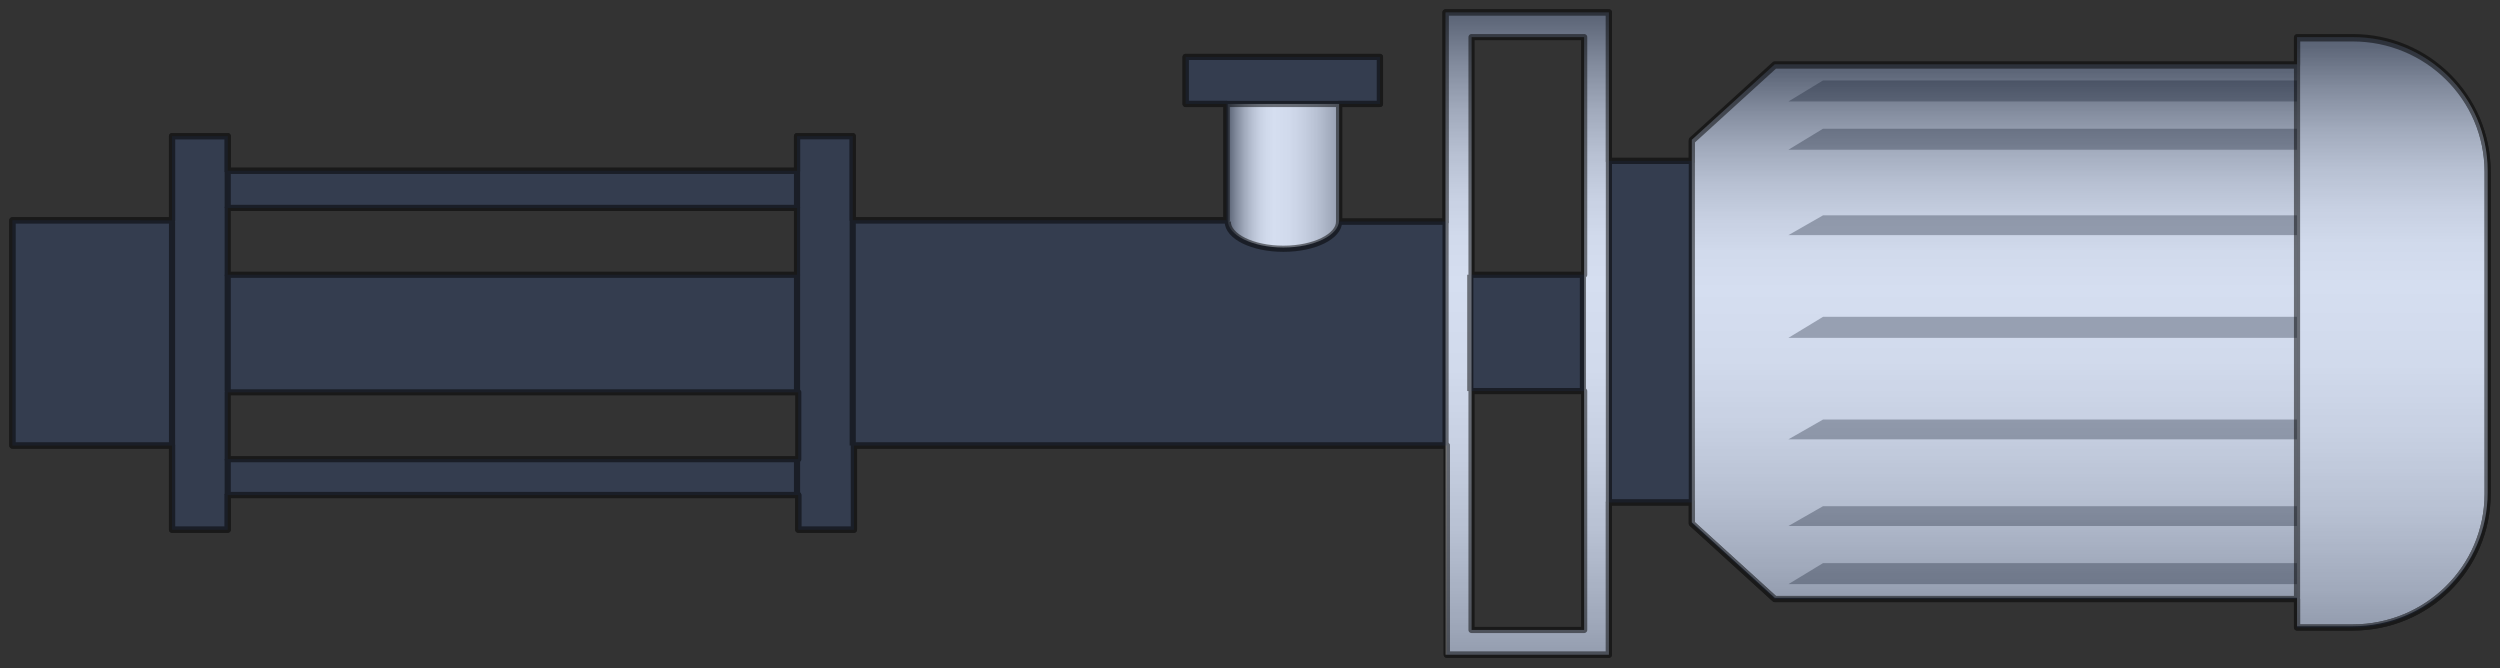 <?xml version="1.0" encoding="utf-8"?>
<!-- Generator: Adobe Illustrator 21.0.0, SVG Export Plug-In . SVG Version: 6.00 Build 0)  -->
<svg version="1.1" id="Layer_1" xmlns:agg="http://www.example.com"
	 xmlns="http://www.w3.org/2000/svg" xmlns:xlink="http://www.w3.org/1999/xlink" x="0px" y="0px" viewBox="0 0 202 54"
	 style="enable-background:new 0 0 202 54;" xml:space="preserve">
<rect x="0" y="0" width="202" height="54" fill="#333333" stroke="none"/>
<style type="text/css">
	.st0{fill:url(#SVGID_1_);}
	.st1{fill:url(#SVGID_2_);}
	.st2{fill:url(#SVGID_3_);}
	.st3{fill:url(#SVGID_4_);}
	.st4{fill:url(#SVGID_5_);}
	.st5{fill:url(#SVGID_6_);}
	.st6{fill:url(#SVGID_7_);}
	.st7{fill:url(#SVGID_8_);}
	.st8{fill:url(#SVGID_9_);}
	.st9{fill:url(#SVGID_10_);}
	.st10{fill:url(#SVGID_11_);}
	.st11{fill:url(#SVGID_12_);}
	.st12{fill:url(#SVGID_13_);}
	.st13{opacity:0.3;}
	.st14{opacity:0.2;}
	.st15{fill:#3664BF;}
	.st16{opacity:0.5;}
	.st17{fill:none;stroke:#000000;stroke-width:0.5;stroke-linejoin:round;}
</style>
<agg:params>
	<agg:param  classes="color" cssAttributes="fill" description="Color" name="color" type="C"></agg:param>
	<agg:param  classes="color" cssAttributes="opacity" description="Saturation" max="1" min="0" name="saturation" type="F">
		</agg:param>
</agg:params>
<g id="cyl">
	
		<linearGradient id="SVGID_1_" gradientUnits="userSpaceOnUse" x1="18.38" y1="31.661" x2="18.38" y2="31.661" gradientTransform="matrix(1 0 0 -1 0 53.89)">
		<stop  offset="0" style="stop-color:#616161"/>
		<stop  offset="1.340000e-02" style="stop-color:#676767"/>
		<stop  offset="8.239999e-02" style="stop-color:#949494"/>
		<stop  offset="0.152" style="stop-color:#BABABA"/>
		<stop  offset="0.221" style="stop-color:#D7D7D7"/>
		<stop  offset="0.288" style="stop-color:#EBEBEB"/>
		<stop  offset="0.355" style="stop-color:#F8F8F8"/>
		<stop  offset="0.42" style="stop-color:#FCFCFC"/>
		<stop  offset="0.546" style="stop-color:#F8F8F8"/>
		<stop  offset="0.677" style="stop-color:#EBEBEB"/>
		<stop  offset="0.809" style="stop-color:#D7D7D7"/>
		<stop  offset="0.943" style="stop-color:#BABABA"/>
		<stop  offset="1" style="stop-color:#ABABAB"/>
	</linearGradient>
	<polygon class="st0" points="18.4,22.2 18.4,22.2 18.4,22.2 	"/>
	
		<linearGradient id="SVGID_2_" gradientUnits="userSpaceOnUse" x1="68.932" y1="36.027" x2="68.932" y2="36.027" gradientTransform="matrix(1 0 0 -1 0 53.89)">
		<stop  offset="0" style="stop-color:#616161"/>
		<stop  offset="1.340000e-02" style="stop-color:#676767"/>
		<stop  offset="8.239999e-02" style="stop-color:#949494"/>
		<stop  offset="0.152" style="stop-color:#BABABA"/>
		<stop  offset="0.221" style="stop-color:#D7D7D7"/>
		<stop  offset="0.288" style="stop-color:#EBEBEB"/>
		<stop  offset="0.355" style="stop-color:#F8F8F8"/>
		<stop  offset="0.42" style="stop-color:#FCFCFC"/>
		<stop  offset="0.546" style="stop-color:#F8F8F8"/>
		<stop  offset="0.677" style="stop-color:#EBEBEB"/>
		<stop  offset="0.809" style="stop-color:#D7D7D7"/>
		<stop  offset="0.943" style="stop-color:#BABABA"/>
		<stop  offset="1" style="stop-color:#ABABAB"/>
	</linearGradient>
	<polygon class="st1" points="68.9,17.9 68.9,17.9 68.9,17.9 	"/>
	
		<linearGradient id="SVGID_3_" gradientUnits="userSpaceOnUse" x1="123.385" y1="53.056" x2="123.385" y2="0.888" gradientTransform="matrix(1 0 0 -1 0 53.89)">
		<stop  offset="0" style="stop-color:#616161"/>
		<stop  offset="1.340000e-02" style="stop-color:#676767"/>
		<stop  offset="8.239999e-02" style="stop-color:#949494"/>
		<stop  offset="0.152" style="stop-color:#BABABA"/>
		<stop  offset="0.221" style="stop-color:#D7D7D7"/>
		<stop  offset="0.288" style="stop-color:#EBEBEB"/>
		<stop  offset="0.355" style="stop-color:#F8F8F8"/>
		<stop  offset="0.42" style="stop-color:#FCFCFC"/>
		<stop  offset="0.546" style="stop-color:#F8F8F8"/>
		<stop  offset="0.677" style="stop-color:#EBEBEB"/>
		<stop  offset="0.809" style="stop-color:#D7D7D7"/>
		<stop  offset="0.943" style="stop-color:#BABABA"/>
		<stop  offset="1" style="stop-color:#ABABAB"/>
	</linearGradient>
	<path class="st2" d="M116.8,1v51.9H130V1H116.8z M128,50.9h-9.1V3h9.1V50.9z"/>
	
		<linearGradient id="SVGID_4_" gradientUnits="userSpaceOnUse" x1="1096.634" y1="996.905" x2="1096.634" y2="996.905" gradientTransform="matrix(0 1 -1 0 1126.874 -1083.637)">
		<stop  offset="0" style="stop-color:#616161"/>
		<stop  offset="1.340000e-02" style="stop-color:#676767"/>
		<stop  offset="8.239999e-02" style="stop-color:#949494"/>
		<stop  offset="0.152" style="stop-color:#BABABA"/>
		<stop  offset="0.221" style="stop-color:#D7D7D7"/>
		<stop  offset="0.288" style="stop-color:#EBEBEB"/>
		<stop  offset="0.355" style="stop-color:#F8F8F8"/>
		<stop  offset="0.42" style="stop-color:#FCFCFC"/>
		<stop  offset="0.546" style="stop-color:#F8F8F8"/>
		<stop  offset="0.677" style="stop-color:#EBEBEB"/>
		<stop  offset="0.809" style="stop-color:#D7D7D7"/>
		<stop  offset="0.943" style="stop-color:#BABABA"/>
		<stop  offset="1" style="stop-color:#ABABAB"/>
	</linearGradient>
	<polygon class="st3" points="130,13 130,13 130,13 	"/>
	
		<linearGradient id="SVGID_5_" gradientUnits="userSpaceOnUse" x1="1088.894" y1="965.722" x2="1131.98" y2="965.722" gradientTransform="matrix(0 1 -1 0 1126.874 -1083.637)">
		<stop  offset="0" style="stop-color:#616161"/>
		<stop  offset="1.340000e-02" style="stop-color:#676767"/>
		<stop  offset="8.239999e-02" style="stop-color:#949494"/>
		<stop  offset="0.152" style="stop-color:#BABABA"/>
		<stop  offset="0.221" style="stop-color:#D7D7D7"/>
		<stop  offset="0.288" style="stop-color:#EBEBEB"/>
		<stop  offset="0.355" style="stop-color:#F8F8F8"/>
		<stop  offset="0.42" style="stop-color:#FCFCFC"/>
		<stop  offset="0.546" style="stop-color:#F8F8F8"/>
		<stop  offset="0.677" style="stop-color:#EBEBEB"/>
		<stop  offset="0.809" style="stop-color:#D7D7D7"/>
		<stop  offset="0.943" style="stop-color:#BABABA"/>
		<stop  offset="1" style="stop-color:#ABABAB"/>
	</linearGradient>
	<path class="st4" d="M185.6,48.3h-42.2l-6.7-6.1v-1.7V13v-1.7l6.7-6.1h42.2C185.6,19.6,185.6,34,185.6,48.3z"/>
	
		<linearGradient id="SVGID_6_" gradientUnits="userSpaceOnUse" x1="1086.735" y1="933.563" x2="1134.158" y2="933.563" gradientTransform="matrix(0 1 -1 0 1126.874 -1083.637)">
		<stop  offset="0" style="stop-color:#616161"/>
		<stop  offset="1.340000e-02" style="stop-color:#676767"/>
		<stop  offset="8.239999e-02" style="stop-color:#949494"/>
		<stop  offset="0.152" style="stop-color:#BABABA"/>
		<stop  offset="0.221" style="stop-color:#D7D7D7"/>
		<stop  offset="0.288" style="stop-color:#EBEBEB"/>
		<stop  offset="0.355" style="stop-color:#F8F8F8"/>
		<stop  offset="0.42" style="stop-color:#FCFCFC"/>
		<stop  offset="0.546" style="stop-color:#F8F8F8"/>
		<stop  offset="0.677" style="stop-color:#EBEBEB"/>
		<stop  offset="0.809" style="stop-color:#D7D7D7"/>
		<stop  offset="0.943" style="stop-color:#BABABA"/>
		<stop  offset="1" style="stop-color:#ABABAB"/>
	</linearGradient>
	<path class="st5" d="M190.1,50.6c-1.5,0-3,0-4.5,0c0-0.7,0-46.8,0-47.6c1.5,0,3,0,4.5,0c6,0,10.9,4.8,10.9,10.8c0,8.7,0,17.3,0,26
		C201,45.8,196.1,50.6,190.1,50.6z"/>
	
		<linearGradient id="SVGID_7_" gradientUnits="userSpaceOnUse" x1="99.167" y1="39.655" x2="108.192" y2="39.655" gradientTransform="matrix(1 0 0 -1 0 53.89)">
		<stop  offset="0" style="stop-color:#616161"/>
		<stop  offset="1.340000e-02" style="stop-color:#676767"/>
		<stop  offset="8.239999e-02" style="stop-color:#949494"/>
		<stop  offset="0.152" style="stop-color:#BABABA"/>
		<stop  offset="0.221" style="stop-color:#D7D7D7"/>
		<stop  offset="0.288" style="stop-color:#EBEBEB"/>
		<stop  offset="0.355" style="stop-color:#F8F8F8"/>
		<stop  offset="0.42" style="stop-color:#FCFCFC"/>
		<stop  offset="0.546" style="stop-color:#F8F8F8"/>
		<stop  offset="0.677" style="stop-color:#EBEBEB"/>
		<stop  offset="0.809" style="stop-color:#D7D7D7"/>
		<stop  offset="0.943" style="stop-color:#BABABA"/>
		<stop  offset="1" style="stop-color:#ABABAB"/>
	</linearGradient>
	<path class="st6" d="M108.2,8.4v9.4c0,1.2-2,2.2-4.5,2.2c-2.5,0-4.5-1-4.5-2.2h0V8.4H108.2z"/>
	
		<linearGradient id="SVGID_8_" gradientUnits="userSpaceOnUse" x1="1" y1="36.027" x2="1" y2="36.027" gradientTransform="matrix(1 0 0 -1 0 53.89)">
		<stop  offset="0" style="stop-color:#616161"/>
		<stop  offset="1.340000e-02" style="stop-color:#676767"/>
		<stop  offset="8.239999e-02" style="stop-color:#949494"/>
		<stop  offset="0.152" style="stop-color:#BABABA"/>
		<stop  offset="0.221" style="stop-color:#D7D7D7"/>
		<stop  offset="0.288" style="stop-color:#EBEBEB"/>
		<stop  offset="0.355" style="stop-color:#F8F8F8"/>
		<stop  offset="0.42" style="stop-color:#FCFCFC"/>
		<stop  offset="0.546" style="stop-color:#F8F8F8"/>
		<stop  offset="0.677" style="stop-color:#EBEBEB"/>
		<stop  offset="0.809" style="stop-color:#D7D7D7"/>
		<stop  offset="0.943" style="stop-color:#BABABA"/>
		<stop  offset="1" style="stop-color:#ABABAB"/>
	</linearGradient>
	<polygon class="st7" points="1,17.9 1,17.9 1,17.9 	"/>
	
		<linearGradient id="SVGID_9_" gradientUnits="userSpaceOnUse" x1="13.897" y1="42.803" x2="13.897" y2="42.803" gradientTransform="matrix(1 0 0 -1 0 53.89)">
		<stop  offset="0" style="stop-color:#616161"/>
		<stop  offset="1.340000e-02" style="stop-color:#676767"/>
		<stop  offset="8.239999e-02" style="stop-color:#949494"/>
		<stop  offset="0.152" style="stop-color:#BABABA"/>
		<stop  offset="0.221" style="stop-color:#D7D7D7"/>
		<stop  offset="0.288" style="stop-color:#EBEBEB"/>
		<stop  offset="0.355" style="stop-color:#F8F8F8"/>
		<stop  offset="0.42" style="stop-color:#FCFCFC"/>
		<stop  offset="0.546" style="stop-color:#F8F8F8"/>
		<stop  offset="0.677" style="stop-color:#EBEBEB"/>
		<stop  offset="0.809" style="stop-color:#D7D7D7"/>
		<stop  offset="0.943" style="stop-color:#BABABA"/>
		<stop  offset="1" style="stop-color:#ABABAB"/>
	</linearGradient>
	<polygon class="st8" points="13.9,11.1 13.9,11.1 13.9,11.1 	"/>
	
		<linearGradient id="SVGID_10_" gradientUnits="userSpaceOnUse" x1="64.448" y1="42.803" x2="64.448" y2="42.803" gradientTransform="matrix(1 0 0 -1 0 53.89)">
		<stop  offset="0" style="stop-color:#616161"/>
		<stop  offset="1.340000e-02" style="stop-color:#676767"/>
		<stop  offset="8.239999e-02" style="stop-color:#949494"/>
		<stop  offset="0.152" style="stop-color:#BABABA"/>
		<stop  offset="0.221" style="stop-color:#D7D7D7"/>
		<stop  offset="0.288" style="stop-color:#EBEBEB"/>
		<stop  offset="0.355" style="stop-color:#F8F8F8"/>
		<stop  offset="0.42" style="stop-color:#FCFCFC"/>
		<stop  offset="0.546" style="stop-color:#F8F8F8"/>
		<stop  offset="0.677" style="stop-color:#EBEBEB"/>
		<stop  offset="0.809" style="stop-color:#D7D7D7"/>
		<stop  offset="0.943" style="stop-color:#BABABA"/>
		<stop  offset="1" style="stop-color:#ABABAB"/>
	</linearGradient>
	<polygon class="st9" points="64.4,11.1 64.4,11.1 64.4,11.1 	"/>
	
		<linearGradient id="SVGID_11_" gradientUnits="userSpaceOnUse" x1="18.38" y1="40.045" x2="18.38" y2="40.045" gradientTransform="matrix(1 0 0 -1 0 53.89)">
		<stop  offset="0" style="stop-color:#616161"/>
		<stop  offset="1.340000e-02" style="stop-color:#676767"/>
		<stop  offset="8.239999e-02" style="stop-color:#949494"/>
		<stop  offset="0.152" style="stop-color:#BABABA"/>
		<stop  offset="0.221" style="stop-color:#D7D7D7"/>
		<stop  offset="0.288" style="stop-color:#EBEBEB"/>
		<stop  offset="0.355" style="stop-color:#F8F8F8"/>
		<stop  offset="0.42" style="stop-color:#FCFCFC"/>
		<stop  offset="0.546" style="stop-color:#F8F8F8"/>
		<stop  offset="0.677" style="stop-color:#EBEBEB"/>
		<stop  offset="0.809" style="stop-color:#D7D7D7"/>
		<stop  offset="0.943" style="stop-color:#BABABA"/>
		<stop  offset="1" style="stop-color:#ABABAB"/>
	</linearGradient>
	<polygon class="st10" points="18.4,13.8 18.4,13.8 18.4,13.8 	"/>
	
		<linearGradient id="SVGID_12_" gradientUnits="userSpaceOnUse" x1="18.38" y1="16.824" x2="18.38" y2="16.824" gradientTransform="matrix(1 0 0 -1 0 53.89)">
		<stop  offset="0" style="stop-color:#616161"/>
		<stop  offset="1.340000e-02" style="stop-color:#676767"/>
		<stop  offset="8.239999e-02" style="stop-color:#949494"/>
		<stop  offset="0.152" style="stop-color:#BABABA"/>
		<stop  offset="0.221" style="stop-color:#D7D7D7"/>
		<stop  offset="0.288" style="stop-color:#EBEBEB"/>
		<stop  offset="0.355" style="stop-color:#F8F8F8"/>
		<stop  offset="0.42" style="stop-color:#FCFCFC"/>
		<stop  offset="0.546" style="stop-color:#F8F8F8"/>
		<stop  offset="0.677" style="stop-color:#EBEBEB"/>
		<stop  offset="0.809" style="stop-color:#D7D7D7"/>
		<stop  offset="0.943" style="stop-color:#BABABA"/>
		<stop  offset="1" style="stop-color:#ABABAB"/>
	</linearGradient>
	<polygon class="st11" points="18.4,37.1 18.4,37.1 18.4,37.1 	"/>
	
		<linearGradient id="SVGID_13_" gradientUnits="userSpaceOnUse" x1="95.807" y1="49.286" x2="95.807" y2="49.286" gradientTransform="matrix(1 0 0 -1 0 53.89)">
		<stop  offset="0" style="stop-color:#616161"/>
		<stop  offset="1.340000e-02" style="stop-color:#676767"/>
		<stop  offset="8.239999e-02" style="stop-color:#949494"/>
		<stop  offset="0.152" style="stop-color:#BABABA"/>
		<stop  offset="0.221" style="stop-color:#D7D7D7"/>
		<stop  offset="0.288" style="stop-color:#EBEBEB"/>
		<stop  offset="0.355" style="stop-color:#F8F8F8"/>
		<stop  offset="0.42" style="stop-color:#FCFCFC"/>
		<stop  offset="0.546" style="stop-color:#F8F8F8"/>
		<stop  offset="0.677" style="stop-color:#EBEBEB"/>
		<stop  offset="0.809" style="stop-color:#D7D7D7"/>
		<stop  offset="0.943" style="stop-color:#BABABA"/>
		<stop  offset="1" style="stop-color:#ABABAB"/>
	</linearGradient>
	<polygon class="st12" points="95.8,4.6 95.8,4.6 95.8,4.6 	"/>
</g>
<g id="ribs" class="st13">
	<polyline points="185.6,45.5 147.3,45.5 144.5,47.2 145.1,47.2 185.6,47.2 	"/>
	<polyline points="185.6,40.9 147.3,40.9 144.5,42.5 145.1,42.5 185.6,42.5 	"/>
	<polyline points="185.6,33.9 147.3,33.9 144.5,35.5 145.1,35.5 185.6,35.5 	"/>
	<polyline points="185.6,25.6 147.3,25.6 144.5,27.3 145.1,27.3 185.6,27.3 	"/>
	<polyline points="185.6,17.4 147.3,17.4 144.5,19 145.1,19 185.6,19 	"/>
	<polyline points="185.6,10.4 147.3,10.4 144.5,12.1 145.1,12.1 185.6,12.1 	"/>
	<polyline points="185.6,6.5 147.3,6.5 144.5,8.2 145.1,8.2 185.6,8.2 	"/>
</g>
<g class="st14">
	<path id="boundary" class="st15" d="M190.1,3c-1.5,0-3,0-4.5,0c0,0.1,0,0.9,0,2.2h-42.2l-6.7,6.1V13H130V1h-13.2l0,16.9h-8.6
		c0,0,0,0,0,0V8.4h3.3V4.6H95.8v3.8h3.3v9.4h0c0,0,0,0,0,0H68.9l0-6.8h-4.5v2.8H18.4v-2.8h-4.5v6.8H1V36h12.9v6.8h4.5V40h46.1v2.8
		h4.5l0-6.8h47.9l0,16.9H130V40.6h6.7v1.7l6.7,6.1h42.2c0,1.3,0,2.2,0,2.3c1.5,0,3,0,4.5,0c6,0,10.9-4.8,10.9-10.8
		c0-8.7,0-17.4,0-26C201,7.8,196.1,3,190.1,3z M64.4,16.8v5.4H18.4v-5.4C18.4,16.8,64.4,16.8,64.4,16.8z M18.4,37.1v-5.4h46.1v5.4
		H18.4z M128,50.9h-9.1V31.6h9.1V50.9z M128,22.2h-9.1V3h9.1V22.2z"/>
</g>
<g class="st16">
	<g>
		<path id="boundary_1_" class="st17" d="M190.1,3c-1.5,0-3,0-4.5,0c0,0.1,0,0.9,0,2.2h-42.2l-6.7,6.1V13H130V1h-13.2l0,16.9h-8.6
			c0,0,0,0,0,0V8.4h3.3V4.6H95.8v3.8h3.3v9.4h0c0,0,0,0,0,0H68.9l0-6.8h-4.5v2.8H18.4v-2.8h-4.5v6.8H1V36h12.9v6.8h4.5V40h46.1v2.8
			h4.5l0-6.8h47.9l0,16.9H130V40.6h6.7v1.7l6.7,6.1h42.2c0,1.3,0,2.2,0,2.3c1.5,0,3,0,4.5,0c6,0,10.9-4.8,10.9-10.8
			c0-8.7,0-17.4,0-26C201,7.8,196.1,3,190.1,3z M64.4,16.8v5.4H18.4v-5.4C18.4,16.8,64.4,16.8,64.4,16.8z M18.4,37.1v-5.4h46.1v5.4
			H18.4z M128,50.9h-9.1V31.6h9.1V50.9z M128,22.2h-9.1V3h9.1V22.2z"/>
	</g>
	<path class="st17" d="M185.6,48.4c0,1.3,0,2.2,0,2.3c1.5,0,3,0,4.5,0c6,0,10.9-4.8,10.9-10.8c0-8.7,0-17.4,0-26
		c0-6-4.9-10.8-10.9-10.8c-1.5,0-3,0-4.5,0c0,0.1,0,0.9,0,2.2h-42.2l-6.7,6.1V13H130V1h-13.2v16.9h-8.6V8.4h3.3V4.6H95.8v3.8h3.3
		v9.4H68.9v-6.8h-4.5v2.8H18.4v-2.8h-4.5v6.8H1V36h12.9v6.8h4.5V40h46.1v2.8h4.5V36h47.9v16.9H130V40.6h6.7v1.7l6.7,6.1L185.6,48.4
		L185.6,48.4z"/>
	<polygon class="st17" points="18.4,16.8 18.4,16.8 18.4,16.8 	"/>
	<polygon class="st17" points="18.4,31.6 18.4,31.6 18.4,31.6 	"/>
	<polygon class="st17" points="118.8,31.6 118.8,31.6 118.8,31.6 	"/>
	<polygon class="st17" points="118.8,3 118.8,3 118.8,3 	"/>
	<line class="st17" x1="185.6" y1="5.3" x2="185.6" y2="48.3"/>
	<line class="st17" x1="136.7" y1="13" x2="136.7" y2="40.6"/>
	<line class="st17" x1="130" y1="13" x2="130" y2="40.6"/>
	<line class="st17" x1="116.8" y1="17.9" x2="116.8" y2="36"/>
	<line class="st17" x1="68.9" y1="17.9" x2="68.9" y2="36"/>
	<line class="st17" x1="64.4" y1="13.8" x2="64.4" y2="16.8"/>
	<line class="st17" x1="64.4" y1="22.2" x2="64.4" y2="31.6"/>
	<line class="st17" x1="64.4" y1="37.1" x2="64.4" y2="40"/>
	<line class="st17" x1="99.1" y1="8.4" x2="108.2" y2="8.4"/>
	<line class="st17" x1="13.9" y1="17.9" x2="13.9" y2="36"/>
	<line class="st17" x1="18.4" y1="13.8" x2="18.4" y2="16.8"/>
	<line class="st17" x1="18.4" y1="22.2" x2="18.4" y2="31.6"/>
	<line class="st17" x1="18.4" y1="37.1" x2="18.4" y2="40"/>
	<line class="st17" x1="118.8" y1="22.2" x2="118.8" y2="31.6"/>
	<line class="st17" x1="127.9" y1="22.2" x2="127.9" y2="31.6"/>
	<path class="st17" d="M108.2,17.9c0,1.2-2,2.2-4.5,2.2c-2.5,0-4.5-1-4.5-2.2"/>
</g>
</svg>
